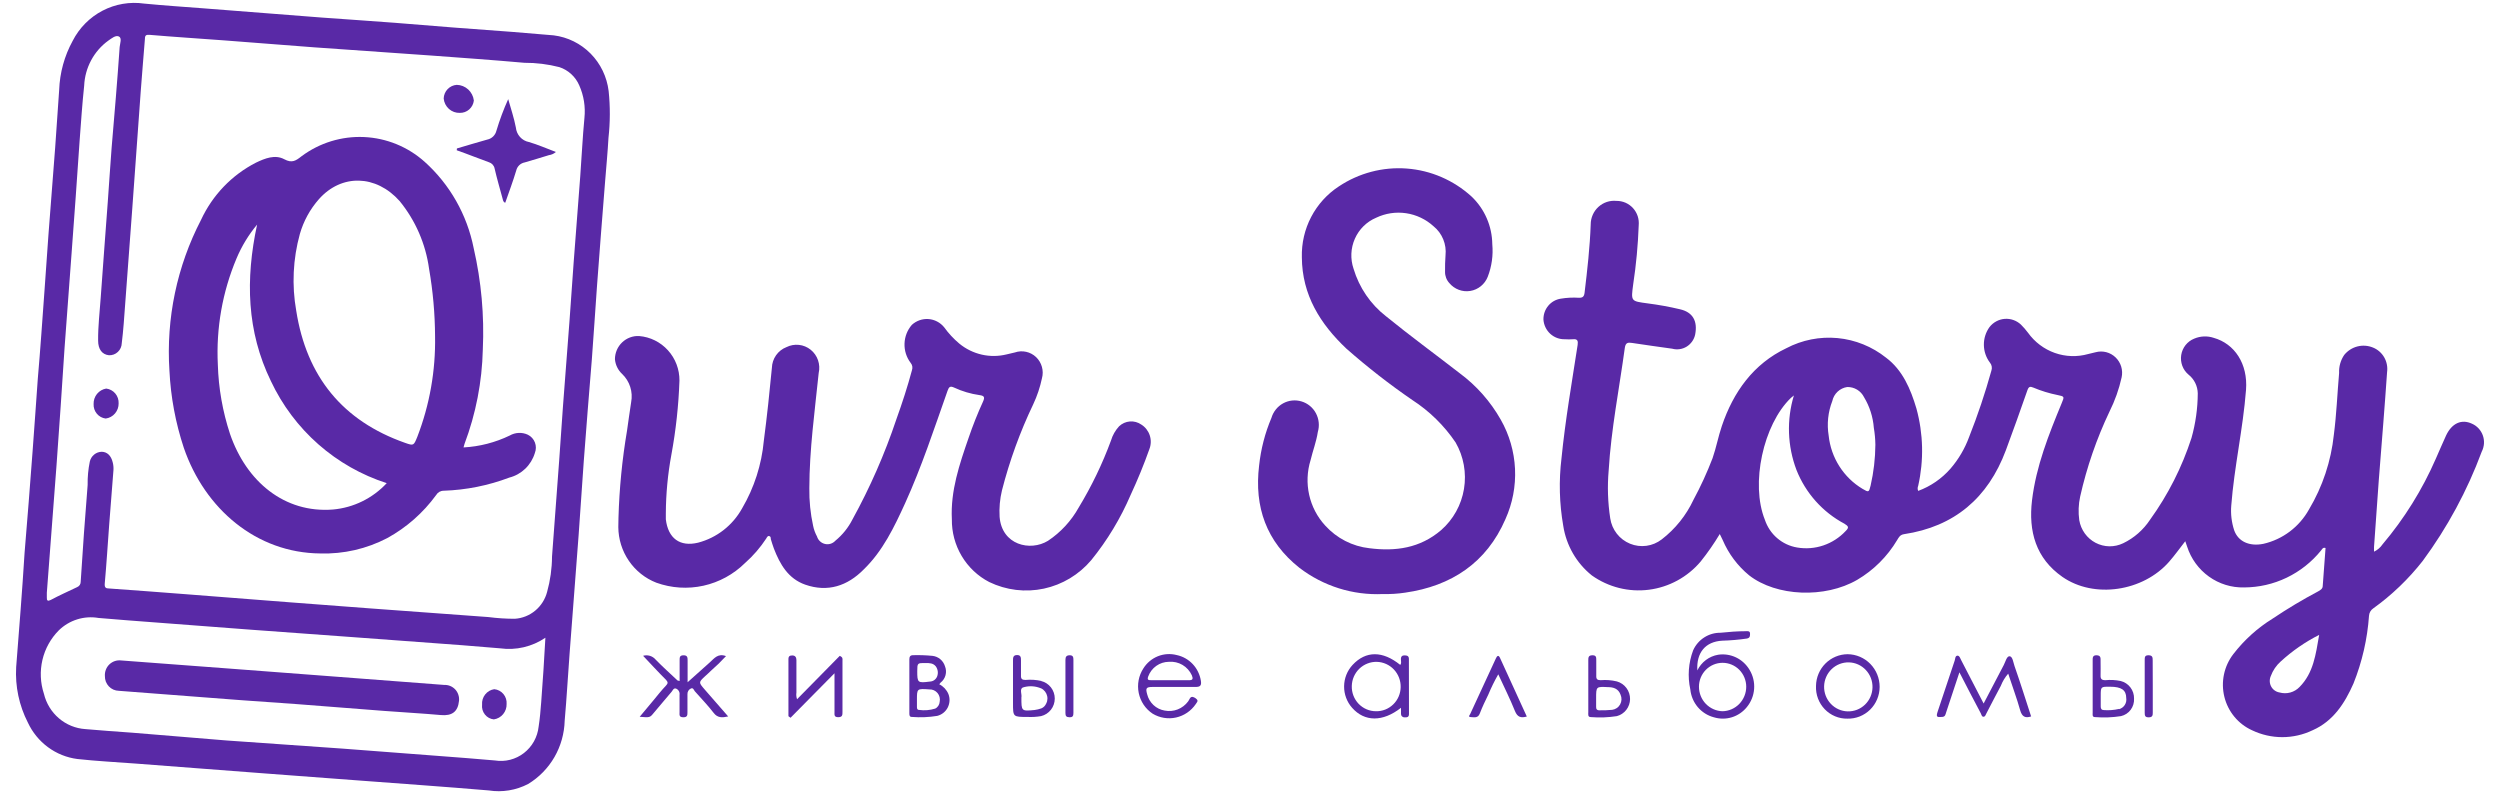 <svg width="120" height="38" viewBox="0 0 120 38" fill="none" xmlns="http://www.w3.org/2000/svg">
<path d="M29.687 24.848C29.727 23.446 29.864 22.049 30.098 20.666C30.167 20.211 30.221 19.756 30.295 19.306C30.342 19.061 30.327 18.808 30.251 18.571C30.175 18.334 30.041 18.12 29.861 17.949C29.664 17.765 29.541 17.514 29.517 17.244C29.517 17.092 29.548 16.942 29.607 16.803C29.666 16.664 29.753 16.539 29.862 16.435C29.97 16.331 30.099 16.25 30.239 16.198C30.38 16.145 30.529 16.122 30.678 16.13C31.209 16.173 31.703 16.418 32.062 16.815C32.422 17.212 32.619 17.732 32.614 18.271C32.572 19.463 32.443 20.65 32.227 21.822C32.055 22.752 31.965 23.695 31.96 24.641C31.96 24.735 31.96 24.833 31.96 24.927C32.068 25.844 32.638 26.26 33.509 26.048C33.953 25.932 34.369 25.726 34.733 25.442C35.096 25.158 35.399 24.803 35.623 24.398C36.204 23.407 36.559 22.299 36.664 21.152C36.819 19.976 36.939 18.823 37.051 17.655C37.057 17.439 37.127 17.229 37.251 17.052C37.375 16.876 37.548 16.74 37.748 16.663C37.934 16.57 38.142 16.532 38.348 16.554C38.554 16.576 38.75 16.657 38.912 16.787C39.075 16.918 39.197 17.092 39.265 17.29C39.333 17.488 39.344 17.702 39.297 17.906C39.107 19.752 38.852 21.583 38.848 23.437C38.839 24.043 38.901 24.648 39.03 25.24C39.066 25.419 39.129 25.59 39.216 25.75C39.243 25.839 39.292 25.919 39.36 25.982C39.427 26.045 39.509 26.089 39.599 26.11C39.688 26.131 39.782 26.127 39.869 26.1C39.957 26.072 40.036 26.022 40.098 25.954C40.437 25.676 40.715 25.331 40.915 24.939C41.761 23.402 42.468 21.791 43.026 20.125C43.308 19.341 43.564 18.557 43.773 17.773C43.795 17.712 43.801 17.647 43.79 17.583C43.778 17.52 43.749 17.46 43.707 17.412C43.508 17.149 43.405 16.823 43.417 16.492C43.428 16.16 43.552 15.842 43.769 15.593C43.876 15.495 44.003 15.419 44.14 15.371C44.277 15.323 44.422 15.304 44.567 15.314C44.712 15.325 44.853 15.365 44.982 15.433C45.111 15.5 45.225 15.594 45.318 15.707C45.527 15.998 45.772 16.262 46.045 16.491C46.36 16.751 46.73 16.932 47.126 17.022C47.521 17.112 47.932 17.107 48.326 17.009L48.713 16.918C48.887 16.858 49.074 16.847 49.253 16.887C49.433 16.926 49.598 17.014 49.732 17.141C49.866 17.269 49.962 17.43 50.012 17.61C50.062 17.788 50.063 17.978 50.014 18.157C49.923 18.588 49.783 19.006 49.596 19.404C48.962 20.729 48.459 22.114 48.094 23.539C47.994 23.954 47.956 24.383 47.981 24.809C48.086 26.158 49.449 26.483 50.304 25.958C50.915 25.552 51.421 25.003 51.78 24.358C52.397 23.34 52.916 22.264 53.328 21.144C53.404 20.89 53.537 20.656 53.716 20.462C53.858 20.327 54.041 20.245 54.236 20.23C54.43 20.215 54.623 20.268 54.784 20.38C54.974 20.499 55.117 20.682 55.188 20.897C55.259 21.111 55.253 21.345 55.171 21.556C54.908 22.3 54.606 23.033 54.273 23.751C53.789 24.88 53.152 25.936 52.38 26.887C51.791 27.583 50.993 28.064 50.107 28.254C49.221 28.444 48.299 28.332 47.482 27.937C46.935 27.654 46.478 27.221 46.161 26.689C45.844 26.156 45.681 25.544 45.689 24.923C45.62 23.559 46.053 22.289 46.491 21.023C46.694 20.427 46.926 19.842 47.188 19.27C47.277 19.07 47.25 18.996 47.017 18.965C46.596 18.906 46.184 18.784 45.798 18.604C45.612 18.518 45.55 18.565 45.484 18.753C44.841 20.572 44.241 22.406 43.444 24.159C42.921 25.303 42.375 26.448 41.454 27.338C40.679 28.122 39.734 28.443 38.65 28.063C37.837 27.777 37.442 27.095 37.148 26.334C37.09 26.185 37.047 26.028 36.997 25.872C36.997 25.82 36.997 25.746 36.92 25.73C36.842 25.715 36.811 25.797 36.78 25.848C36.494 26.284 36.152 26.68 35.762 27.024C35.211 27.569 34.519 27.947 33.766 28.114C33.013 28.281 32.229 28.231 31.503 27.969C30.97 27.761 30.511 27.396 30.186 26.92C29.86 26.445 29.684 25.881 29.679 25.303C29.683 25.162 29.687 25.009 29.687 24.848Z" fill="#5929A6"/>
<path d="M66.376 28.514C64.938 28.58 63.522 28.135 62.373 27.256C60.789 26.001 60.197 24.339 60.437 22.348C60.521 21.559 60.72 20.787 61.029 20.058C61.118 19.76 61.32 19.508 61.591 19.36C61.862 19.212 62.18 19.179 62.475 19.269C62.771 19.358 63.019 19.562 63.165 19.837C63.311 20.112 63.344 20.434 63.256 20.733C63.186 21.195 63.016 21.634 62.907 22.089C62.74 22.628 62.717 23.202 62.84 23.753C62.963 24.304 63.228 24.812 63.608 25.225C64.162 25.838 64.918 26.225 65.734 26.315C66.984 26.475 68.157 26.315 69.172 25.448C69.755 24.939 70.144 24.24 70.271 23.471C70.399 22.702 70.256 21.912 69.869 21.238C69.318 20.424 68.611 19.731 67.79 19.2C66.687 18.443 65.631 17.619 64.626 16.734C63.383 15.558 62.497 14.167 62.489 12.344C62.472 11.672 62.626 11.006 62.937 10.412C63.248 9.817 63.704 9.314 64.262 8.949C65.227 8.305 66.376 8.003 67.528 8.09C68.681 8.177 69.772 8.649 70.632 9.431C70.942 9.725 71.191 10.079 71.362 10.473C71.534 10.866 71.625 11.291 71.63 11.721C71.679 12.254 71.604 12.791 71.41 13.289C71.34 13.465 71.226 13.62 71.08 13.738C70.933 13.857 70.759 13.935 70.574 13.965C70.389 13.996 70.2 13.977 70.024 13.911C69.848 13.846 69.692 13.735 69.571 13.591C69.433 13.442 69.358 13.245 69.362 13.042C69.362 12.787 69.362 12.524 69.385 12.258C69.413 11.995 69.375 11.729 69.275 11.486C69.175 11.242 69.016 11.027 68.812 10.862C68.443 10.526 67.985 10.308 67.495 10.235C67.004 10.162 66.504 10.237 66.055 10.451C65.6 10.643 65.235 11.003 65.034 11.458C64.832 11.913 64.81 12.429 64.971 12.901C65.241 13.803 65.782 14.598 66.52 15.174C67.681 16.119 68.893 17.005 70.07 17.918C70.872 18.513 71.542 19.271 72.037 20.145C72.447 20.865 72.681 21.674 72.721 22.504C72.76 23.335 72.602 24.163 72.261 24.919C71.352 27.016 69.663 28.13 67.449 28.447C67.094 28.501 66.735 28.523 66.376 28.514Z" fill="#5929A6"/>
<path d="M30.868 31.478C30.976 31.447 31.09 31.448 31.197 31.48C31.304 31.513 31.399 31.576 31.472 31.662C31.809 32.011 32.173 32.332 32.525 32.666C32.525 32.666 32.556 32.666 32.622 32.689C32.622 32.352 32.622 32.023 32.622 31.693C32.622 31.556 32.622 31.454 32.812 31.454C33.001 31.454 33.005 31.564 33.005 31.701C33.005 32.023 33.005 32.34 33.005 32.748L34.074 31.791C34.287 31.599 34.461 31.348 34.848 31.493C34.625 31.736 34.388 31.967 34.14 32.183C34.047 32.277 33.946 32.364 33.849 32.454C33.528 32.752 33.528 32.752 33.822 33.093L34.953 34.39C34.659 34.453 34.442 34.465 34.252 34.214C33.973 33.853 33.656 33.524 33.354 33.183C33.303 33.124 33.276 32.999 33.168 33.046C33.116 33.068 33.072 33.106 33.041 33.154C33.011 33.202 32.995 33.259 32.998 33.316C32.998 33.606 32.998 33.892 32.998 34.179C32.998 34.328 32.998 34.433 32.792 34.429C32.587 34.425 32.618 34.308 32.618 34.182C32.618 33.904 32.618 33.63 32.618 33.352C32.628 33.29 32.617 33.227 32.586 33.173C32.556 33.119 32.509 33.077 32.452 33.053C32.336 33.01 32.293 33.136 32.239 33.203C31.948 33.54 31.666 33.885 31.375 34.226C31.193 34.449 31.189 34.445 30.705 34.406L31.36 33.622C31.561 33.379 31.747 33.14 31.971 32.905C32.064 32.803 32.072 32.748 31.971 32.634C31.592 32.258 31.24 31.87 30.868 31.478Z" fill="#5929A6"/>
<path d="M95.214 33.769L96.178 31.927C96.263 31.77 96.321 31.488 96.464 31.5C96.607 31.512 96.638 31.802 96.697 31.97C96.971 32.754 97.231 33.581 97.494 34.389C97.2 34.487 97.056 34.389 96.971 34.103C96.809 33.519 96.584 32.927 96.394 32.335C96.242 32.508 96.122 32.707 96.038 32.923C95.798 33.358 95.581 33.805 95.349 34.24C95.314 34.306 95.291 34.404 95.206 34.404C95.121 34.404 95.109 34.299 95.074 34.232C94.741 33.605 94.412 32.974 94.052 32.272C93.828 32.954 93.622 33.577 93.413 34.201C93.382 34.295 93.374 34.401 93.227 34.412C92.96 34.436 92.925 34.412 93.01 34.15C93.278 33.338 93.549 32.523 93.824 31.712C93.851 31.625 93.847 31.484 93.951 31.472C94.056 31.461 94.095 31.61 94.141 31.696C94.493 32.374 94.838 33.044 95.214 33.769Z" fill="#5929A6"/>
<path d="M37.845 34.378C37.845 33.461 37.845 32.548 37.845 31.634C37.845 31.489 37.919 31.462 38.039 31.462C38.159 31.462 38.228 31.544 38.228 31.677C38.228 32.203 38.228 32.732 38.228 33.245C38.212 33.352 38.223 33.462 38.259 33.563L40.307 31.482C40.47 31.548 40.439 31.638 40.439 31.705C40.439 32.524 40.439 33.347 40.439 34.171C40.439 34.316 40.439 34.425 40.234 34.425C40.029 34.425 40.056 34.304 40.056 34.178V32.316L37.946 34.453L37.845 34.378Z" fill="#5929A6"/>
<path d="M73.287 34.394C73.001 34.472 72.838 34.425 72.718 34.131C72.486 33.551 72.203 32.99 71.917 32.367C71.738 32.679 71.579 33.003 71.441 33.335C71.294 33.633 71.15 33.935 71.03 34.248C70.945 34.476 70.771 34.429 70.608 34.421C70.446 34.413 70.539 34.335 70.566 34.28C70.976 33.386 71.388 32.495 71.801 31.607C71.851 31.497 71.921 31.407 72.002 31.583L73.287 34.394Z" fill="#5929A6"/>
<path d="M51.524 32.939C51.524 33.366 51.524 33.797 51.524 34.224C51.524 34.37 51.489 34.432 51.334 34.428C51.179 34.425 51.141 34.366 51.141 34.224C51.141 33.378 51.141 32.527 51.141 31.68C51.141 31.524 51.187 31.453 51.35 31.453C51.513 31.453 51.524 31.555 51.524 31.68C51.52 32.1 51.524 32.519 51.524 32.939Z" fill="#5929A6"/>
<path d="M103.333 32.927C103.333 33.347 103.333 33.766 103.333 34.189C103.333 34.319 103.333 34.428 103.147 34.432C102.961 34.436 102.946 34.354 102.946 34.205C102.946 33.366 102.946 32.527 102.946 31.688C102.946 31.547 102.946 31.449 103.135 31.453C103.325 31.457 103.329 31.563 103.329 31.7C103.329 32.108 103.333 32.52 103.333 32.927Z" fill="#5929A6"/>
<path d="M118.653 20.337C118.158 20.106 117.693 20.31 117.414 20.898C117.24 21.266 117.089 21.646 116.919 22.019C116.269 23.509 115.407 24.894 114.36 26.131C114.258 26.282 114.117 26.403 113.953 26.48C113.953 26.389 113.953 26.323 113.953 26.256C114.03 25.19 114.104 24.124 114.181 23.058C114.251 22.138 114.323 21.223 114.398 20.314C114.46 19.494 114.526 18.675 114.58 17.86C114.613 17.616 114.565 17.367 114.443 17.154C114.321 16.941 114.132 16.776 113.907 16.684C113.668 16.585 113.405 16.566 113.155 16.63C112.906 16.694 112.683 16.838 112.52 17.04C112.349 17.293 112.263 17.596 112.277 17.903C112.191 18.891 112.153 19.886 112.025 20.866C111.891 22.136 111.484 23.36 110.832 24.453C110.602 24.867 110.288 25.228 109.911 25.513C109.534 25.797 109.103 25.998 108.645 26.103C107.971 26.241 107.429 25.994 107.239 25.449C107.116 25.07 107.068 24.67 107.1 24.273C107.243 22.411 107.665 20.58 107.809 18.714C107.905 17.46 107.259 16.499 106.26 16.217C105.952 16.114 105.617 16.128 105.319 16.256C105.157 16.321 105.015 16.428 104.906 16.565C104.797 16.703 104.726 16.867 104.698 17.041C104.671 17.215 104.689 17.393 104.75 17.558C104.811 17.723 104.914 17.869 105.048 17.981C105.183 18.088 105.293 18.224 105.37 18.379C105.447 18.535 105.489 18.705 105.493 18.879C105.489 19.604 105.388 20.326 105.191 21.023C104.736 22.427 104.066 23.75 103.205 24.943C102.883 25.432 102.436 25.824 101.912 26.076C101.704 26.176 101.477 26.226 101.247 26.223C101.017 26.219 100.791 26.161 100.587 26.054C100.383 25.947 100.206 25.793 100.07 25.605C99.935 25.417 99.844 25.2 99.805 24.97C99.752 24.592 99.766 24.207 99.848 23.834C100.165 22.424 100.638 21.055 101.257 19.753C101.517 19.233 101.712 18.683 101.838 18.114C101.875 17.943 101.868 17.765 101.818 17.597C101.767 17.43 101.675 17.278 101.549 17.157C101.424 17.035 101.27 16.949 101.103 16.905C100.935 16.861 100.759 16.862 100.591 16.907L100.235 16.993C99.708 17.142 99.148 17.124 98.631 16.941C98.114 16.758 97.664 16.419 97.343 15.97C97.239 15.831 97.125 15.7 97.002 15.578C96.898 15.481 96.775 15.407 96.641 15.36C96.507 15.313 96.364 15.295 96.223 15.306C96.082 15.317 95.944 15.358 95.819 15.426C95.694 15.494 95.584 15.587 95.496 15.7C95.317 15.948 95.222 16.248 95.226 16.556C95.229 16.863 95.331 17.161 95.516 17.405C95.561 17.458 95.591 17.522 95.603 17.591C95.615 17.66 95.609 17.731 95.585 17.797C95.286 18.872 94.931 19.931 94.52 20.968C94.315 21.529 94.011 22.047 93.622 22.497C93.201 22.977 92.669 23.344 92.073 23.563C92.056 23.525 92.047 23.483 92.047 23.442C92.047 23.4 92.056 23.358 92.073 23.32C92.35 22.095 92.32 20.819 91.988 19.608C91.71 18.671 91.326 17.765 90.532 17.17C89.862 16.636 89.053 16.309 88.204 16.228C87.355 16.148 86.5 16.317 85.743 16.715C84.167 17.464 83.199 18.812 82.646 20.455C82.475 20.956 82.379 21.489 82.204 21.991C81.941 22.677 81.635 23.345 81.287 23.99C80.936 24.739 80.413 25.391 79.761 25.892C79.547 26.057 79.295 26.163 79.028 26.199C78.762 26.235 78.491 26.2 78.242 26.098C77.992 25.996 77.773 25.83 77.607 25.617C77.44 25.403 77.331 25.149 77.291 24.88C77.174 24.116 77.149 23.341 77.217 22.571C77.334 20.611 77.725 18.651 77.992 16.692C78.03 16.441 78.143 16.433 78.332 16.46C78.975 16.558 79.622 16.648 80.268 16.738C80.385 16.77 80.507 16.777 80.626 16.759C80.745 16.742 80.86 16.7 80.963 16.636C81.065 16.572 81.154 16.488 81.224 16.388C81.294 16.289 81.343 16.176 81.368 16.056C81.492 15.41 81.256 14.986 80.64 14.845C80.129 14.724 79.612 14.63 79.091 14.563C78.27 14.453 78.286 14.469 78.394 13.642C78.536 12.707 78.624 11.765 78.658 10.819C78.672 10.669 78.656 10.518 78.609 10.374C78.561 10.231 78.485 10.1 78.384 9.989C78.283 9.878 78.16 9.79 78.023 9.73C77.886 9.671 77.738 9.641 77.589 9.643C77.433 9.628 77.276 9.645 77.127 9.694C76.978 9.744 76.841 9.824 76.724 9.931C76.608 10.037 76.515 10.167 76.451 10.312C76.387 10.457 76.354 10.614 76.354 10.772C76.315 11.87 76.191 12.96 76.06 14.049C76.037 14.238 75.967 14.296 75.793 14.293C75.5 14.274 75.207 14.288 74.918 14.336C74.681 14.372 74.466 14.494 74.313 14.68C74.16 14.865 74.079 15.101 74.085 15.343C74.104 15.604 74.222 15.848 74.413 16.023C74.605 16.198 74.857 16.292 75.115 16.284C75.244 16.293 75.373 16.293 75.502 16.284C75.723 16.26 75.754 16.366 75.727 16.554C75.448 18.365 75.134 20.169 74.952 21.995C74.82 23.077 74.849 24.172 75.037 25.245C75.183 26.183 75.673 27.031 76.408 27.62C77.205 28.186 78.181 28.431 79.147 28.307C80.112 28.184 80.998 27.702 81.631 26.954C81.966 26.535 82.273 26.094 82.549 25.633L82.688 25.919C82.97 26.58 83.406 27.163 83.958 27.616C85.267 28.636 87.598 28.73 89.146 27.832C89.933 27.369 90.593 26.712 91.063 25.923C91.14 25.797 91.198 25.672 91.388 25.641C93.804 25.28 95.423 23.908 96.282 21.611C96.638 20.654 96.979 19.694 97.316 18.73C97.378 18.557 97.444 18.538 97.599 18.604C97.973 18.762 98.362 18.881 98.76 18.961C99.097 19.032 99.097 19.028 98.961 19.353C98.338 20.862 97.734 22.375 97.537 24.014C97.359 25.507 97.722 26.801 98.996 27.691C100.518 28.749 102.868 28.392 104.119 26.962C104.39 26.652 104.63 26.315 104.893 25.978C104.932 26.091 104.959 26.162 104.982 26.237C105.169 26.818 105.535 27.322 106.028 27.675C106.52 28.029 107.112 28.211 107.716 28.197C108.422 28.195 109.12 28.036 109.758 27.73C110.397 27.423 110.961 26.978 111.409 26.425C111.463 26.366 111.491 26.26 111.626 26.303C111.58 26.907 111.537 27.515 111.491 28.122C111.491 28.263 111.378 28.326 111.266 28.389C110.522 28.783 109.798 29.216 109.098 29.686C108.369 30.135 107.726 30.714 107.201 31.395C106.98 31.681 106.826 32.015 106.751 32.37C106.676 32.725 106.682 33.093 106.769 33.446C106.855 33.798 107.02 34.126 107.251 34.405C107.481 34.683 107.771 34.905 108.099 35.053C108.553 35.27 109.049 35.383 109.551 35.383C110.053 35.383 110.549 35.27 111.003 35.053C111.998 34.617 112.551 33.751 112.966 32.81C113.382 31.771 113.634 30.672 113.713 29.553C113.718 29.483 113.738 29.415 113.773 29.355C113.808 29.294 113.856 29.242 113.914 29.204C114.809 28.561 115.61 27.793 116.292 26.922C117.474 25.319 118.427 23.555 119.122 21.682C119.183 21.563 119.22 21.433 119.23 21.299C119.239 21.166 119.222 21.032 119.178 20.906C119.134 20.78 119.064 20.664 118.974 20.566C118.884 20.468 118.775 20.39 118.653 20.337ZM88.585 25.496C88.291 25.809 87.925 26.044 87.52 26.181C87.115 26.318 86.683 26.352 86.262 26.28C85.908 26.221 85.577 26.066 85.304 25.831C85.031 25.597 84.827 25.291 84.713 24.947C84.02 23.226 84.632 20.384 85.96 19.102L86.107 18.981C85.752 20.154 85.796 21.414 86.231 22.56C86.671 23.669 87.488 24.584 88.535 25.139C88.728 25.261 88.767 25.319 88.585 25.496ZM90.018 21.348C90.013 22.008 89.936 22.666 89.789 23.308C89.708 23.634 89.7 23.642 89.402 23.465C88.953 23.197 88.572 22.826 88.29 22.382C88.007 21.939 87.831 21.434 87.776 20.909C87.685 20.351 87.745 19.778 87.95 19.251C87.987 19.078 88.076 18.921 88.204 18.8C88.332 18.68 88.493 18.602 88.666 18.577C88.833 18.573 88.998 18.617 89.141 18.703C89.284 18.79 89.4 18.916 89.475 19.067C89.744 19.513 89.904 20.016 89.944 20.537C89.99 20.805 90.014 21.076 90.018 21.348ZM110.379 32.975C110.257 33.103 110.103 33.194 109.933 33.241C109.763 33.287 109.584 33.286 109.415 33.238C109.331 33.224 109.251 33.191 109.182 33.141C109.112 33.092 109.055 33.026 109.015 32.95C108.974 32.874 108.952 32.79 108.949 32.704C108.946 32.618 108.962 32.532 108.997 32.454C109.096 32.183 109.26 31.942 109.473 31.752C110.029 31.243 110.65 30.813 111.32 30.474C111.154 31.423 111.049 32.297 110.379 32.975Z" fill="#5929A6"/>
<path d="M83.978 32.152C83.825 31.894 83.601 31.687 83.333 31.558C83.065 31.429 82.765 31.383 82.472 31.427C82.258 31.463 82.056 31.55 81.882 31.681C81.709 31.812 81.568 31.983 81.472 32.179C81.422 31.325 81.86 30.799 82.665 30.753C83.06 30.742 83.455 30.708 83.846 30.651C84.005 30.623 84.005 30.521 84.001 30.4C83.997 30.278 83.873 30.294 83.796 30.298C83.408 30.298 82.986 30.329 82.584 30.372C82.308 30.369 82.037 30.446 81.804 30.596C81.57 30.745 81.385 30.961 81.271 31.215C81.045 31.815 80.998 32.469 81.136 33.097C81.167 33.408 81.292 33.703 81.493 33.941C81.695 34.179 81.963 34.35 82.262 34.429C82.545 34.516 82.847 34.516 83.13 34.429C83.412 34.342 83.663 34.171 83.85 33.939C84.053 33.692 84.175 33.387 84.198 33.066C84.221 32.746 84.144 32.426 83.978 32.152ZM82.684 34.139C82.381 34.132 82.093 34.005 81.88 33.785C81.668 33.566 81.55 33.27 81.55 32.963C81.55 32.659 81.669 32.367 81.882 32.151C82.095 31.936 82.383 31.815 82.684 31.815C82.985 31.815 83.274 31.936 83.487 32.151C83.699 32.367 83.819 32.659 83.819 32.963C83.819 33.27 83.7 33.566 83.488 33.785C83.276 34.005 82.988 34.132 82.684 34.139Z" fill="#5929A6"/>
<path d="M67.627 31.63C67.627 31.489 67.546 31.462 67.426 31.458C67.306 31.454 67.24 31.509 67.244 31.646C67.248 31.783 67.275 31.83 67.213 31.916C66.369 31.234 65.563 31.23 64.924 31.916C64.666 32.194 64.521 32.56 64.517 32.941C64.513 33.322 64.65 33.691 64.901 33.974C65.497 34.649 66.369 34.664 67.248 33.974C67.248 34.104 67.248 34.19 67.248 34.272C67.248 34.355 67.309 34.433 67.422 34.433C67.534 34.433 67.631 34.433 67.631 34.272C67.626 33.392 67.624 32.511 67.627 31.63ZM66.047 34.139C65.892 34.139 65.738 34.108 65.594 34.046C65.451 33.985 65.322 33.895 65.213 33.782C65.105 33.669 65.02 33.535 64.964 33.389C64.908 33.242 64.881 33.085 64.886 32.928C64.889 32.772 64.924 32.618 64.986 32.475C65.049 32.333 65.138 32.204 65.25 32.096C65.362 31.989 65.493 31.905 65.637 31.849C65.781 31.792 65.934 31.765 66.088 31.769C66.242 31.773 66.394 31.808 66.535 31.871C66.675 31.934 66.803 32.025 66.909 32.138C67.015 32.251 67.098 32.384 67.154 32.53C67.209 32.675 67.236 32.831 67.232 32.986C67.229 33.141 67.196 33.293 67.135 33.435C67.074 33.576 66.986 33.704 66.875 33.811C66.765 33.918 66.636 34.002 66.493 34.059C66.351 34.115 66.2 34.142 66.047 34.139Z" fill="#5929A6"/>
<path d="M55.311 32.974C55.651 32.974 55.992 32.974 56.329 32.974C56.666 32.974 57.03 32.974 57.378 32.974C57.607 32.974 57.68 32.912 57.642 32.676C57.594 32.376 57.458 32.096 57.251 31.876C57.043 31.655 56.775 31.504 56.48 31.442C56.181 31.364 55.865 31.385 55.577 31.5C55.29 31.616 55.046 31.82 54.881 32.085C54.769 32.257 54.692 32.45 54.654 32.652C54.616 32.854 54.618 33.062 54.659 33.264C54.701 33.465 54.781 33.657 54.895 33.827C55.01 33.998 55.156 34.143 55.326 34.256C55.665 34.46 56.068 34.526 56.452 34.44C56.837 34.354 57.175 34.123 57.398 33.794C57.436 33.727 57.529 33.653 57.448 33.57C57.391 33.507 57.315 33.464 57.231 33.449C57.115 33.449 57.092 33.59 57.03 33.668C56.902 33.841 56.728 33.974 56.529 34.052C56.33 34.13 56.113 34.149 55.903 34.107C55.703 34.074 55.516 33.982 55.367 33.843C55.218 33.703 55.112 33.523 55.063 33.323C54.982 33.029 55.02 32.978 55.311 32.974ZM55.113 32.473C55.188 32.266 55.324 32.088 55.502 31.962C55.679 31.836 55.891 31.768 56.108 31.767C56.335 31.748 56.562 31.8 56.759 31.915C56.955 32.031 57.112 32.205 57.208 32.414C57.278 32.582 57.258 32.657 57.057 32.649C56.755 32.649 56.453 32.649 56.155 32.649H55.249C55.125 32.649 55.055 32.637 55.113 32.473Z" fill="#5929A6"/>
<path d="M45.523 33.311C45.436 33.108 45.281 32.943 45.085 32.845C45.102 32.816 45.123 32.79 45.147 32.767C45.263 32.678 45.346 32.553 45.385 32.411C45.423 32.269 45.414 32.119 45.36 31.983C45.319 31.849 45.24 31.73 45.134 31.641C45.027 31.552 44.897 31.497 44.76 31.481C44.45 31.451 44.138 31.44 43.827 31.449C43.688 31.449 43.649 31.524 43.649 31.649C43.649 32.512 43.649 33.37 43.649 34.233C43.649 34.319 43.649 34.417 43.773 34.413C44.179 34.445 44.587 34.428 44.989 34.362C45.096 34.335 45.196 34.285 45.283 34.216C45.37 34.147 45.441 34.059 45.492 33.96C45.542 33.86 45.571 33.751 45.577 33.639C45.582 33.527 45.564 33.416 45.523 33.311ZM44.435 31.826C44.613 31.826 44.791 31.826 44.919 31.986C44.969 32.056 45.001 32.136 45.012 32.221C45.023 32.306 45.012 32.393 44.981 32.473C44.952 32.544 44.903 32.604 44.841 32.648C44.778 32.691 44.704 32.714 44.628 32.716C44.051 32.79 44.028 32.774 44.028 32.214C44.032 31.822 44.032 31.822 44.435 31.826ZM44.888 34.013C44.637 34.091 44.373 34.113 44.114 34.076C44.024 34.076 44.013 34.005 44.013 33.935V33.594C44.013 33.049 44.013 33.049 44.613 33.092C44.687 33.089 44.76 33.103 44.827 33.133C44.895 33.164 44.954 33.209 45.002 33.266C45.049 33.323 45.083 33.391 45.101 33.463C45.119 33.535 45.12 33.611 45.105 33.684C45.101 33.753 45.078 33.82 45.04 33.878C45.002 33.936 44.95 33.983 44.888 34.013Z" fill="#5929A6"/>
<path d="M88.689 31.402C88.289 31.403 87.905 31.564 87.62 31.849C87.335 32.134 87.173 32.522 87.168 32.927C87.159 33.132 87.191 33.336 87.263 33.528C87.335 33.719 87.445 33.894 87.586 34.041C87.727 34.188 87.897 34.304 88.084 34.382C88.271 34.46 88.472 34.499 88.674 34.495C88.875 34.5 89.076 34.465 89.263 34.391C89.45 34.316 89.621 34.205 89.766 34.063C89.91 33.921 90.025 33.751 90.103 33.563C90.182 33.376 90.222 33.174 90.223 32.97C90.223 32.557 90.062 32.161 89.775 31.867C89.487 31.573 89.098 31.407 88.689 31.402ZM88.689 34.146C88.382 34.139 88.089 34.007 87.877 33.781C87.664 33.555 87.549 33.253 87.557 32.941C87.565 32.629 87.695 32.333 87.918 32.118C88.141 31.903 88.44 31.787 88.748 31.794C89.056 31.802 89.348 31.933 89.56 32.16C89.773 32.386 89.888 32.688 89.88 33C89.872 33.312 89.743 33.608 89.519 33.823C89.296 34.038 88.998 34.154 88.689 34.146Z" fill="#5929A6"/>
<path d="M77.609 32.708C77.355 32.646 77.094 32.627 76.834 32.649C76.675 32.649 76.614 32.602 76.621 32.437C76.621 32.19 76.621 31.939 76.621 31.692C76.621 31.551 76.621 31.449 76.431 31.453C76.242 31.457 76.238 31.559 76.238 31.7C76.238 32.12 76.238 32.539 76.238 32.959C76.238 33.378 76.238 33.782 76.238 34.189C76.238 34.287 76.203 34.425 76.37 34.421C76.783 34.454 77.199 34.438 77.609 34.374C77.788 34.327 77.947 34.221 78.062 34.074C78.176 33.927 78.24 33.746 78.243 33.558C78.245 33.365 78.184 33.177 78.069 33.024C77.954 32.87 77.792 32.759 77.609 32.708ZM77.384 34.072C77.179 34.091 76.974 34.099 76.768 34.095C76.641 34.095 76.61 34.025 76.614 33.915V33.523C76.614 32.951 76.614 32.955 77.175 32.982C77.442 32.982 77.682 33.053 77.787 33.347C77.819 33.42 77.835 33.501 77.831 33.582C77.827 33.663 77.805 33.741 77.766 33.812C77.727 33.882 77.672 33.943 77.605 33.988C77.539 34.033 77.463 34.062 77.384 34.072Z" fill="#5929A6"/>
<path d="M49.995 32.688C49.741 32.63 49.48 32.613 49.22 32.637C49.058 32.637 49 32.586 49.007 32.422C49.007 32.186 49.007 31.947 49.007 31.708C49.007 31.571 49.007 31.438 48.814 31.442C48.62 31.445 48.624 31.583 48.624 31.716V33.75C48.624 34.413 48.624 34.413 49.317 34.413C49.536 34.424 49.755 34.411 49.971 34.374C50.159 34.328 50.325 34.221 50.445 34.068C50.564 33.915 50.629 33.726 50.629 33.531C50.629 33.336 50.564 33.147 50.445 32.994C50.325 32.841 50.159 32.733 49.971 32.688H49.995ZM50.219 33.762C50.199 33.816 50.167 33.865 50.127 33.906C50.087 33.947 50.04 33.979 49.987 34.001C49.882 34.039 49.773 34.065 49.662 34.08C49.027 34.142 49.027 34.138 49.027 33.48C49.062 33.331 48.93 33.088 49.089 33.002C49.34 32.92 49.611 32.92 49.863 33.002C49.942 33.02 50.016 33.056 50.079 33.108C50.142 33.16 50.193 33.225 50.227 33.3C50.261 33.374 50.279 33.456 50.277 33.538C50.276 33.62 50.256 33.701 50.219 33.774V33.762Z" fill="#5929A6"/>
<path d="M101.792 32.688C101.55 32.638 101.302 32.625 101.056 32.649C100.882 32.649 100.82 32.59 100.828 32.418C100.835 32.245 100.828 31.959 100.828 31.732C100.828 31.595 100.847 31.461 100.642 31.453C100.437 31.446 100.448 31.579 100.448 31.716V34.209C100.448 34.299 100.417 34.425 100.568 34.421C100.982 34.454 101.397 34.438 101.807 34.374C101.993 34.331 102.158 34.224 102.272 34.071C102.387 33.917 102.445 33.727 102.434 33.535C102.439 33.341 102.378 33.151 102.261 32.997C102.144 32.843 101.978 32.734 101.792 32.688ZM101.71 34.029C101.472 34.084 101.227 34.103 100.983 34.084C100.874 34.084 100.835 34.017 100.835 33.919C100.835 33.747 100.835 33.574 100.835 33.402C100.835 32.959 100.835 32.959 101.285 32.963C101.823 32.963 102.059 33.119 102.059 33.504C102.078 33.621 102.053 33.742 101.988 33.841C101.924 33.94 101.824 34.012 101.71 34.041V34.029Z" fill="#5929A6"/>
<path d="M29.215 4.371C29.133 3.691 28.829 3.059 28.351 2.574C27.873 2.09 27.249 1.781 26.578 1.697C25.92 1.642 25.262 1.583 24.603 1.532C22.714 1.397 20.825 1.25 18.935 1.093C17.774 1.003 16.612 0.929 15.45 0.843L9.821 0.404C8.853 0.329 7.885 0.266 6.917 0.172C6.232 0.074 5.534 0.193 4.92 0.514C4.305 0.835 3.804 1.342 3.487 1.964C3.092 2.685 2.87 3.491 2.84 4.316C2.778 5.229 2.716 6.146 2.65 7.06C2.542 8.463 2.43 9.87 2.325 11.277C2.259 12.171 2.201 13.065 2.135 13.959C2.031 15.366 1.938 16.773 1.814 18.184C1.729 19.337 1.655 20.485 1.566 21.638C1.446 23.273 1.315 24.907 1.179 26.546C1.121 27.455 1.059 28.376 0.989 29.278C0.916 30.27 0.834 31.238 0.776 32.022C0.723 32.944 0.917 33.864 1.338 34.684C1.557 35.153 1.889 35.56 2.303 35.865C2.718 36.171 3.202 36.366 3.711 36.432C4.64 36.534 5.574 36.581 6.507 36.651L12.57 37.114L17.115 37.455C19.229 37.616 21.347 37.761 23.461 37.941C24.108 38.042 24.769 37.934 25.351 37.631C25.873 37.315 26.307 36.87 26.614 36.339C26.92 35.807 27.089 35.205 27.105 34.589C27.201 33.515 27.259 32.437 27.341 31.363C27.483 29.469 27.627 27.577 27.774 25.687C27.863 24.511 27.933 23.308 28.022 22.12C28.142 20.493 28.278 18.866 28.409 17.244C28.498 16.068 28.572 14.892 28.657 13.716C28.781 12.054 28.91 10.39 29.044 8.726C29.099 8.024 29.168 7.318 29.207 6.617C29.29 5.87 29.293 5.117 29.215 4.371ZM25.978 33.703C25.947 34.096 25.916 34.487 25.854 34.88C25.827 35.128 25.751 35.368 25.63 35.586C25.508 35.804 25.344 35.994 25.148 36.146C24.952 36.298 24.727 36.408 24.488 36.469C24.249 36.53 23.999 36.541 23.756 36.502C22.846 36.42 21.932 36.353 21.022 36.283L16.453 35.934L10.866 35.542L6.352 35.17C5.601 35.115 4.849 35.064 4.098 34.997C3.631 34.966 3.186 34.785 2.828 34.479C2.47 34.174 2.218 33.761 2.108 33.3C1.935 32.775 1.911 32.212 2.037 31.674C2.164 31.135 2.437 30.644 2.825 30.254C3.074 30.012 3.377 29.832 3.708 29.729C4.038 29.626 4.388 29.603 4.729 29.662C5.659 29.744 6.592 29.811 7.521 29.882L12.063 30.227L16.887 30.579L22.191 30.971L24.007 31.12C24.768 31.225 25.541 31.044 26.179 30.611C26.121 31.685 26.055 32.688 25.978 33.703ZM28.053 5.66C27.964 6.589 27.922 7.526 27.852 8.459C27.751 9.827 27.639 11.203 27.538 12.563C27.469 13.488 27.41 14.409 27.341 15.335C27.236 16.722 27.128 18.11 27.023 19.498C26.961 20.364 26.903 21.23 26.841 22.097C26.725 23.638 26.61 25.179 26.497 26.718C26.494 27.291 26.414 27.86 26.261 28.412C26.169 28.764 25.97 29.078 25.692 29.309C25.414 29.541 25.071 29.678 24.712 29.701C24.287 29.701 23.863 29.674 23.442 29.619L17.727 29.2L13.941 28.913L8.907 28.521C7.684 28.427 6.46 28.333 5.237 28.247C5.082 28.247 5.012 28.208 5.028 28.012C5.113 27.071 5.171 26.126 5.241 25.186C5.308 24.313 5.376 23.439 5.446 22.563C5.454 22.439 5.442 22.315 5.411 22.195C5.333 21.869 5.144 21.689 4.88 21.685C4.748 21.688 4.619 21.736 4.516 21.822C4.413 21.907 4.341 22.024 4.311 22.155C4.235 22.525 4.2 22.903 4.207 23.28C4.079 24.848 3.971 26.373 3.874 27.914C3.876 27.97 3.862 28.026 3.832 28.074C3.802 28.121 3.759 28.159 3.707 28.18C3.281 28.384 2.856 28.572 2.43 28.8C2.29 28.87 2.24 28.827 2.248 28.682C2.248 28.604 2.248 28.529 2.248 28.451C2.4 26.418 2.555 24.383 2.712 22.347C2.848 20.462 2.979 18.58 3.099 16.695C3.208 15.182 3.324 13.673 3.436 12.159C3.572 10.352 3.7 8.545 3.823 6.738C3.889 5.864 3.947 4.986 4.04 4.116C4.058 3.689 4.172 3.272 4.374 2.896C4.575 2.52 4.858 2.196 5.202 1.948C5.357 1.842 5.554 1.674 5.709 1.752C5.864 1.83 5.759 2.085 5.744 2.254C5.632 3.869 5.496 5.484 5.357 7.103C5.291 7.957 5.237 8.816 5.175 9.67C5.062 11.211 4.942 12.751 4.834 14.292C4.788 14.978 4.702 15.66 4.71 16.35C4.71 16.765 4.9 17.016 5.229 17.052C5.307 17.055 5.385 17.043 5.459 17.016C5.532 16.988 5.6 16.947 5.657 16.892C5.715 16.838 5.761 16.773 5.793 16.701C5.825 16.629 5.843 16.551 5.845 16.471C5.922 15.856 5.961 15.237 6.007 14.617C6.123 13.088 6.237 11.558 6.348 10.027C6.483 8.134 6.619 6.236 6.758 4.347C6.816 3.52 6.894 2.693 6.956 1.866C6.956 1.689 7.018 1.658 7.196 1.674C8.392 1.776 9.585 1.85 10.781 1.94C12.221 2.046 13.658 2.168 15.098 2.273L20.685 2.665C22.18 2.775 23.674 2.881 25.169 3.014C25.735 3.011 26.3 3.081 26.849 3.222C27.061 3.291 27.256 3.406 27.42 3.557C27.585 3.708 27.716 3.893 27.805 4.1C28.023 4.589 28.108 5.127 28.053 5.66Z" fill="#5929A6"/>
<path d="M21.932 7.126C22.42 6.985 22.904 6.832 23.392 6.699C23.497 6.678 23.594 6.626 23.672 6.55C23.749 6.474 23.804 6.378 23.829 6.272C23.984 5.755 24.172 5.25 24.394 4.759C24.522 5.213 24.673 5.66 24.762 6.123C24.778 6.291 24.848 6.45 24.96 6.575C25.072 6.7 25.222 6.785 25.386 6.817C25.819 6.942 26.233 7.126 26.683 7.295C26.588 7.378 26.47 7.432 26.346 7.448C25.959 7.565 25.571 7.687 25.184 7.797C25.086 7.815 24.995 7.862 24.923 7.931C24.851 8.001 24.8 8.09 24.778 8.189C24.623 8.706 24.433 9.212 24.251 9.733C24.15 9.694 24.147 9.612 24.127 9.545C23.996 9.059 23.852 8.573 23.74 8.083C23.726 8.014 23.693 7.951 23.646 7.899C23.599 7.847 23.539 7.809 23.473 7.789C22.958 7.605 22.451 7.397 21.924 7.213L21.932 7.126Z" fill="#5929A6"/>
<path d="M21.924 4.073C22.128 4.077 22.323 4.156 22.474 4.294C22.624 4.433 22.721 4.621 22.745 4.826C22.726 4.992 22.646 5.144 22.521 5.254C22.397 5.363 22.236 5.422 22.071 5.418C21.88 5.425 21.693 5.357 21.549 5.229C21.405 5.1 21.315 4.921 21.297 4.728C21.302 4.559 21.37 4.399 21.486 4.278C21.602 4.157 21.758 4.084 21.924 4.073Z" fill="#5929A6"/>
<path d="M5.694 19.361C5.697 19.538 5.636 19.711 5.521 19.845C5.407 19.98 5.248 20.067 5.074 20.09C4.908 20.07 4.756 19.988 4.649 19.859C4.541 19.73 4.485 19.565 4.493 19.396C4.487 19.219 4.545 19.045 4.656 18.908C4.768 18.771 4.924 18.68 5.097 18.651C5.267 18.671 5.423 18.755 5.534 18.887C5.644 19.019 5.702 19.188 5.694 19.361Z" fill="#5929A6"/>
<path d="M5.035 32.45C5.028 32.346 5.044 32.243 5.081 32.147C5.118 32.05 5.175 31.963 5.249 31.892C5.323 31.82 5.412 31.766 5.509 31.733C5.605 31.7 5.708 31.689 5.81 31.701L11.029 32.093L15.574 32.438L21.328 32.877C21.425 32.873 21.523 32.89 21.613 32.928C21.703 32.965 21.785 33.022 21.852 33.094C21.919 33.166 21.969 33.252 22 33.346C22.032 33.44 22.043 33.539 22.033 33.637C21.982 34.163 21.696 34.37 21.165 34.323C20.255 34.241 19.342 34.194 18.428 34.123L14.254 33.798L11.544 33.606C9.595 33.46 7.649 33.311 5.705 33.159C5.615 33.157 5.526 33.138 5.443 33.101C5.361 33.065 5.286 33.012 5.224 32.946C5.162 32.88 5.113 32.802 5.08 32.717C5.048 32.632 5.033 32.541 5.035 32.45Z" fill="#5929A6"/>
<path d="M23.14 33.822C23.126 33.646 23.179 33.472 23.288 33.335C23.396 33.197 23.552 33.106 23.724 33.081C23.895 33.097 24.053 33.18 24.164 33.313C24.275 33.446 24.33 33.617 24.317 33.791C24.323 33.969 24.263 34.142 24.151 34.279C24.038 34.416 23.879 34.505 23.705 34.531C23.622 34.523 23.541 34.498 23.467 34.458C23.393 34.417 23.328 34.363 23.276 34.297C23.223 34.231 23.184 34.155 23.16 34.073C23.137 33.992 23.13 33.906 23.14 33.822Z" fill="#5929A6"/>
<path d="M25.335 20.866C25.198 20.802 25.048 20.773 24.897 20.78C24.746 20.787 24.599 20.829 24.468 20.905C23.772 21.241 23.019 21.435 22.249 21.477C22.262 21.421 22.278 21.364 22.296 21.309C22.842 19.86 23.139 18.328 23.175 16.777C23.25 15.143 23.103 13.506 22.737 11.913C22.419 10.308 21.593 8.852 20.383 7.766C19.576 7.045 18.55 6.626 17.475 6.578C16.401 6.529 15.342 6.854 14.475 7.499C14.2 7.715 14.018 7.844 13.646 7.644C13.201 7.405 12.717 7.601 12.283 7.809C11.128 8.401 10.201 9.366 9.65 10.553C8.495 12.778 7.969 15.284 8.133 17.793C8.194 19.052 8.426 20.297 8.822 21.493C9.829 24.429 12.307 26.542 15.377 26.566C16.491 26.599 17.596 26.346 18.587 25.829C19.511 25.322 20.313 24.616 20.937 23.759C20.974 23.696 21.027 23.644 21.09 23.608C21.153 23.573 21.224 23.554 21.297 23.555C22.374 23.519 23.439 23.306 24.448 22.924C24.735 22.851 24.998 22.704 25.213 22.498C25.427 22.292 25.585 22.034 25.672 21.748C25.737 21.585 25.739 21.403 25.676 21.239C25.614 21.076 25.492 20.942 25.335 20.866ZM15.981 24.457C13.658 24.641 11.826 23.12 11.04 20.827C10.686 19.752 10.489 18.631 10.456 17.499C10.369 15.753 10.677 14.01 11.354 12.403C11.602 11.815 11.934 11.268 12.341 10.78C11.776 13.399 11.842 15.907 13.004 18.294C13.55 19.453 14.325 20.485 15.281 21.327C16.238 22.169 17.355 22.803 18.563 23.191C17.886 23.92 16.966 24.37 15.981 24.457ZM20.031 20.968C19.857 21.391 19.857 21.403 19.446 21.258C16.445 20.203 14.715 18.075 14.219 14.915C14.002 13.69 14.062 12.43 14.393 11.231C14.571 10.612 14.883 10.041 15.307 9.561C16.395 8.334 18.052 8.385 19.179 9.647C19.941 10.578 20.432 11.706 20.596 12.905C20.781 13.973 20.877 15.054 20.883 16.139C20.913 17.789 20.624 19.43 20.031 20.968Z" fill="#5929A6"/>
</svg>
